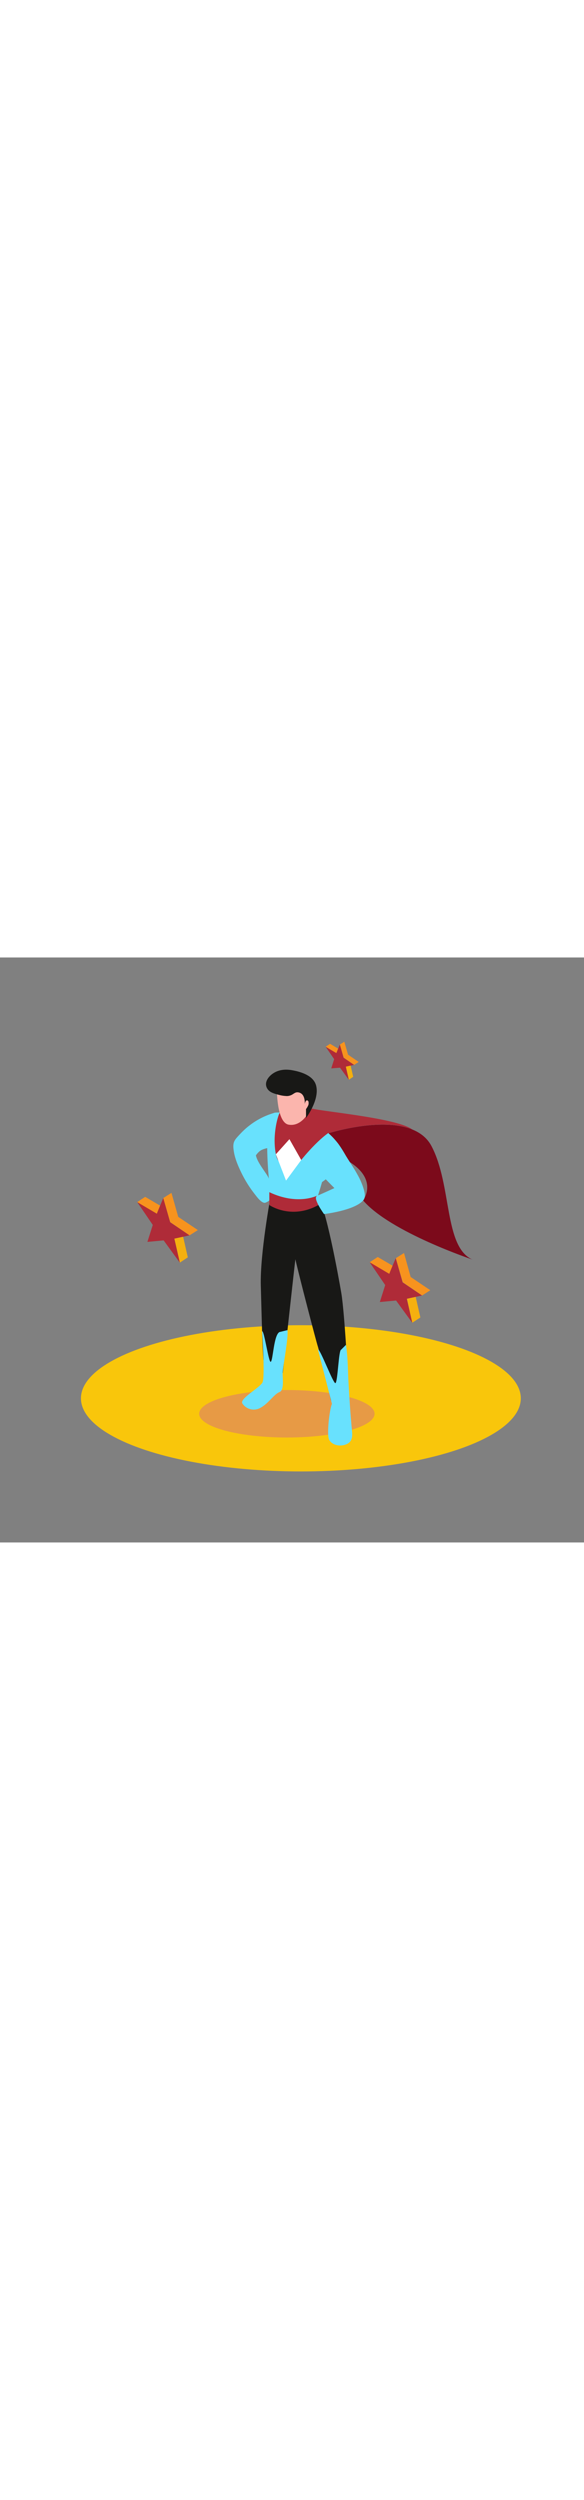 <svg version="1.1" id="Layer_1" xmlns="http://www.w3.org/2000/svg" xmlns:xlink="http://www.w3.org/1999/xlink" x="0px" y="0px" viewBox="0 0 500 500" style="width: 117px;" xml:space="preserve" data-imageid="superman-42" imageName="Superman" class="illustrations_image">
<rect x="0" y="0" width="500" height="500" fill="#808080" stroke="none"/>
<style type="text/css">
	.st0_superman-42{fill:#F9C60B;}
	.st1_superman-42{opacity:0.74;fill:#E28B5A;enable-background:new    ;}
	.st2_superman-42{fill:#181816;}
	.st3_superman-42{fill:#68E1FD;}
	.st4_superman-42{fill:#AF2B38;}
	.st5_superman-42{fill:#7C0A1B;}
	.st6_superman-42{fill:#FBB5AD;}
	.st7_superman-42{fill:#FFFFFF;}
	.st8_superman-42{fill:#F7931E;}
	.st9_superman-42{fill:#F5B00F;}
</style>
<ellipse id="Base_superman-42" class="st0_superman-42" cx="257.6" cy="376.8" rx="188.3" ry="62.5"/>
<ellipse id="Shadow_superman-42" class="st1_superman-42" cx="245.6" cy="390" rx="75.1" ry="20.3"/>
<g id="Character_superman-42">
	<path class="st2_superman-42" d="M231.8,203.6c0,0-9.3,49.7-8.5,77s1.3,60.6,3.4,75.4c0,0,9.2,4.6,15.4-0.9c0,0,10.7-97.6,10.8-97.1&#10;&#9;&#9;c2.8,12.6,17.8,70.2,19.2,74.4s11.2,45.9,11.2,45.9s2.1,7.4,15.6-1c0,0-3.5-71.9-6.7-90.6c-2.4-14.1-13.7-76.5-20.8-83.2"/>
	<path class="st3_superman-42 targetColor" d="M270.9,207.6c0,0,16-46.5,9.5-57.1s-32.3-19-44.8-17.9s-4.4,74.5-2.5,75S253.5,220.7,270.9,207.6z" style="fill: rgb(104, 225, 253);"/>
	<path class="st4_superman-42" d="M254.6,135.5c0,0,3-9.1,11.9-6.5s72.4,8.1,86.2,17.8s-67.9,14.2-67.9,14.2L254.6,135.5z"/>
	<path class="st3_superman-42 targetColor" d="M280.4,150.5c0,0,71.2-22.9,89,10.6s10.5,86.9,35.6,97.3c0,0-70.8-23.5-94.2-50.8c0,0,15.9-20.3-19.3-37.1" style="fill: rgb(104, 225, 253);"/>
	<path class="st5_superman-42" d="M280.4,150.5c0,0,71.2-22.9,89,10.6s10.5,86.9,35.6,97.3c0,0-70.8-23.5-94.2-50.8c0,0,15.9-20.3-19.3-37.1"/>
	<path class="st3_superman-42 targetColor" d="M237.1,160.5c0,0-2.6-25.4-2.6-27.6c-7.5,2.2-14.6,5.8-20.8,10.6c-3.2,2.4-6.1,5.2-8.8,8.1&#10;&#9;&#9;c-1.7,1.9-3.6,3.7-4.5,6c-1,2.5-0.6,5.6-0.2,8.2c1,6.3,3.6,12.3,6.4,18.1c3.2,6.6,7.1,12.8,11.6,18.5c1.4,1.8,6,8.2,9,7.2&#10;&#9;&#9;c6-2.1,8.5-9.1,8.5-9.1s-2.8-5.4-5.8-12.2c-1.8-4-9.7-13-10.8-19.2c0.8-1.1,1.6-2.1,2.6-3C225.6,162.4,232.2,163.1,237.1,160.5z" style="fill: rgb(104, 225, 253);"/>
	<path class="st4_superman-42" d="M230.6,200.6v11c0,0,18.6,12.9,42,0l-1.2-8C271.4,203.6,254.8,212.1,230.6,200.6z"/>
	<path class="st3_superman-42 targetColor" d="M296.2,331.1c0,0-4.1,4.1-4.1,4.1c-2.2,0-2.9,27.6-4.9,28.6c-1.8,0.9-13.2-29.7-15-28.8l12,46.5&#10;&#9;&#9;c-2.1,5-4.8,27.1-2.2,31.1c3.2,5,10.8,5.7,15.7,2.9c3.9-2.2,4.1-6.5,3.7-10.5c-1.4-14.8-2.4-29.9-3.2-44.8&#10;&#9;&#9;C297.8,350.5,297.7,340.6,296.2,331.1z" style="fill: rgb(104, 225, 253);"/>
	<path class="st3_superman-42 targetColor" d="M246.1,318.5c0,0-6.7,1.7-6.7,1.6c-5.1,2.2-5.6,24.5-7.6,25.5c-1.8,0.9-5.6-27-7.4-26.1c0,0,2.7,39.6,0.3,43.8&#10;&#9;&#9;c-2.6,4.7-19.8,13.8-17.2,17.9c3.4,5.2,10.4,6.8,15.7,3.6c6.9-3.8,11.3-11.5,16.2-13.4c4.2-1.7,2.4-12.6,2.6-16.2&#10;&#9;&#9;C242.3,348.8,247.1,324.7,246.1,318.5z" style="fill: rgb(104, 225, 253);"/>
	<path class="st3_superman-42 targetColor" d="M290.8,160.9c-1.2-1.8-2.6-3.5-4-5.1c-3.2-3.8-6.9-6.7-10.6-10l-19.4-8c-3.5,17-7.2,34-10.9,51l27.2,4.8&#10;&#9;&#9;c2-1.2,4-2.5,5.8-4l7.4,7.5c0,0-10.6,4.9-14.8,6.6s5.9,15.6,5.9,15.6s25.7-2.9,33.5-11.6c2.2-2.4,1.4-6.2,0.7-9&#10;&#9;&#9;c-1.3-4.6-3.2-9-5.6-13.2c-3.4-6.3-7.7-12.1-11.2-18.3C293.5,165,292.2,162.9,290.8,160.9z" style="fill: rgb(104, 225, 253);"/>
	<path class="st4_superman-42" d="M239.4,132.9c-1,1.2-6.6,18-3.2,35.3s21.7,4.9,21.7,4.9s20-25.4,33.5-28.3"/>
	<path class="st6_superman-42" d="M237.1,114c0,0,0,27.1,10,28.9c10.9,1.9,17.1-10.5,17.1-10.5s1.4-24-9.5-26.1S237.4,110.5,237.1,114z"/>
	<path class="st2_superman-42" d="M238.3,117.3c-3.4-0.9-7.4-1.9-9.4-5.1c-3-4.8,0.3-9.8,4.3-12.7c4.8-3.5,10.7-4.2,16.5-3.2&#10;&#9;&#9;c7.8,1.3,18.9,4.6,21,13.4c3,12.2-8.7,27.5-8.7,27.5v-7.6c0,0,3.9-5,1.8-7s-2.9,2.7-2.9,2.7s0.9-9-5.5-10c-2.6-0.4-3.6,1.1-5.8,2.2&#10;&#9;&#9;c-1.5,0.7-3.2,1.1-4.9,0.9C242.6,118.3,240.4,117.9,238.3,117.3z"/>
	<polygon class="st7_superman-42" points="247.8,155.3 236.2,168.2 244.9,190.7 257.9,173.1 &#9;"/>
</g>
<g id="Stars_superman-42">
	<polygon class="st8_superman-42" points="117.4,209.1 124.3,204.6 137.1,212.1 134.3,219.4 &#9;"/>
	<path class="st4_superman-42" d="M126.2,243.1l4.6-14.5l-13.3-19.5c0,0,16.9,10,16.8,9.9s5.5-13.4,5.5-13.4l5.9,20.7l16.6,11.2l-13,2.9&#10;&#9;&#9;l4.7,20.5l-13.9-19.1L126.2,243.1z"/>
	<polygon class="st8_superman-42" points="145.7,226.2 162.3,237.5 169.4,233 152.6,221.7 &#9;"/>
	<polygon class="st8_superman-42" points="139.8,205.6 146.8,201.2 152.6,221.7 145.7,226.2 &#9;"/>
	<polygon class="st9_superman-42" points="149.3,240.3 154,260.8 160.8,256.3 156.8,238.7 &#9;"/>
	<polygon class="st8_superman-42" points="316.5,260.5 323.4,256 336.2,263.5 333.4,270.8 &#9;"/>
	<path class="st4_superman-42" d="M325.2,294.5l4.6-14.5l-13.3-19.5c0,0,16.9,10,16.8,9.9s5.5-13.4,5.5-13.4l5.9,20.7l16.6,11.2l-13,2.9&#10;&#9;&#9;l4.7,20.5l-13.9-19.1L325.2,294.5z"/>
	<polygon class="st8_superman-42" points="344.8,277.6 361.4,288.9 368.4,284.4 351.6,273.1 &#9;"/>
	<polygon class="st8_superman-42" points="338.9,257 345.9,252.6 351.6,273.1 344.8,277.6 &#9;"/>
	<polygon class="st9_superman-42" points="348.4,291.7 353,312.2 359.9,307.7 355.9,290.1 &#9;"/>
	<polygon class="st8_superman-42" points="278.8,76.3 282.6,73.8 289.5,77.9 288,81.9 &#9;"/>
	<path class="st4_superman-42" d="M283.6,94.8l2.5-7.9l-7.3-10.6c0,0,9.2,5.5,9.2,5.4s3-7.3,3-7.3l3.2,11.3l9,6.1l-7.1,1.6l2.6,11.2l-7.6-10.4&#10;&#9;&#9;L283.6,94.8z"/>
	<polygon class="st8_superman-42" points="294.2,85.6 303.2,91.8 307.1,89.3 298,83.1 &#9;"/>
	<polygon class="st8_superman-42" points="291,74.4 294.8,72 298,83.1 294.2,85.6 &#9;"/>
	<polygon class="st9_superman-42" points="296.1,93.3 298.7,104.5 302.4,102 300.2,92.4 &#9;"/>
</g>
</svg>